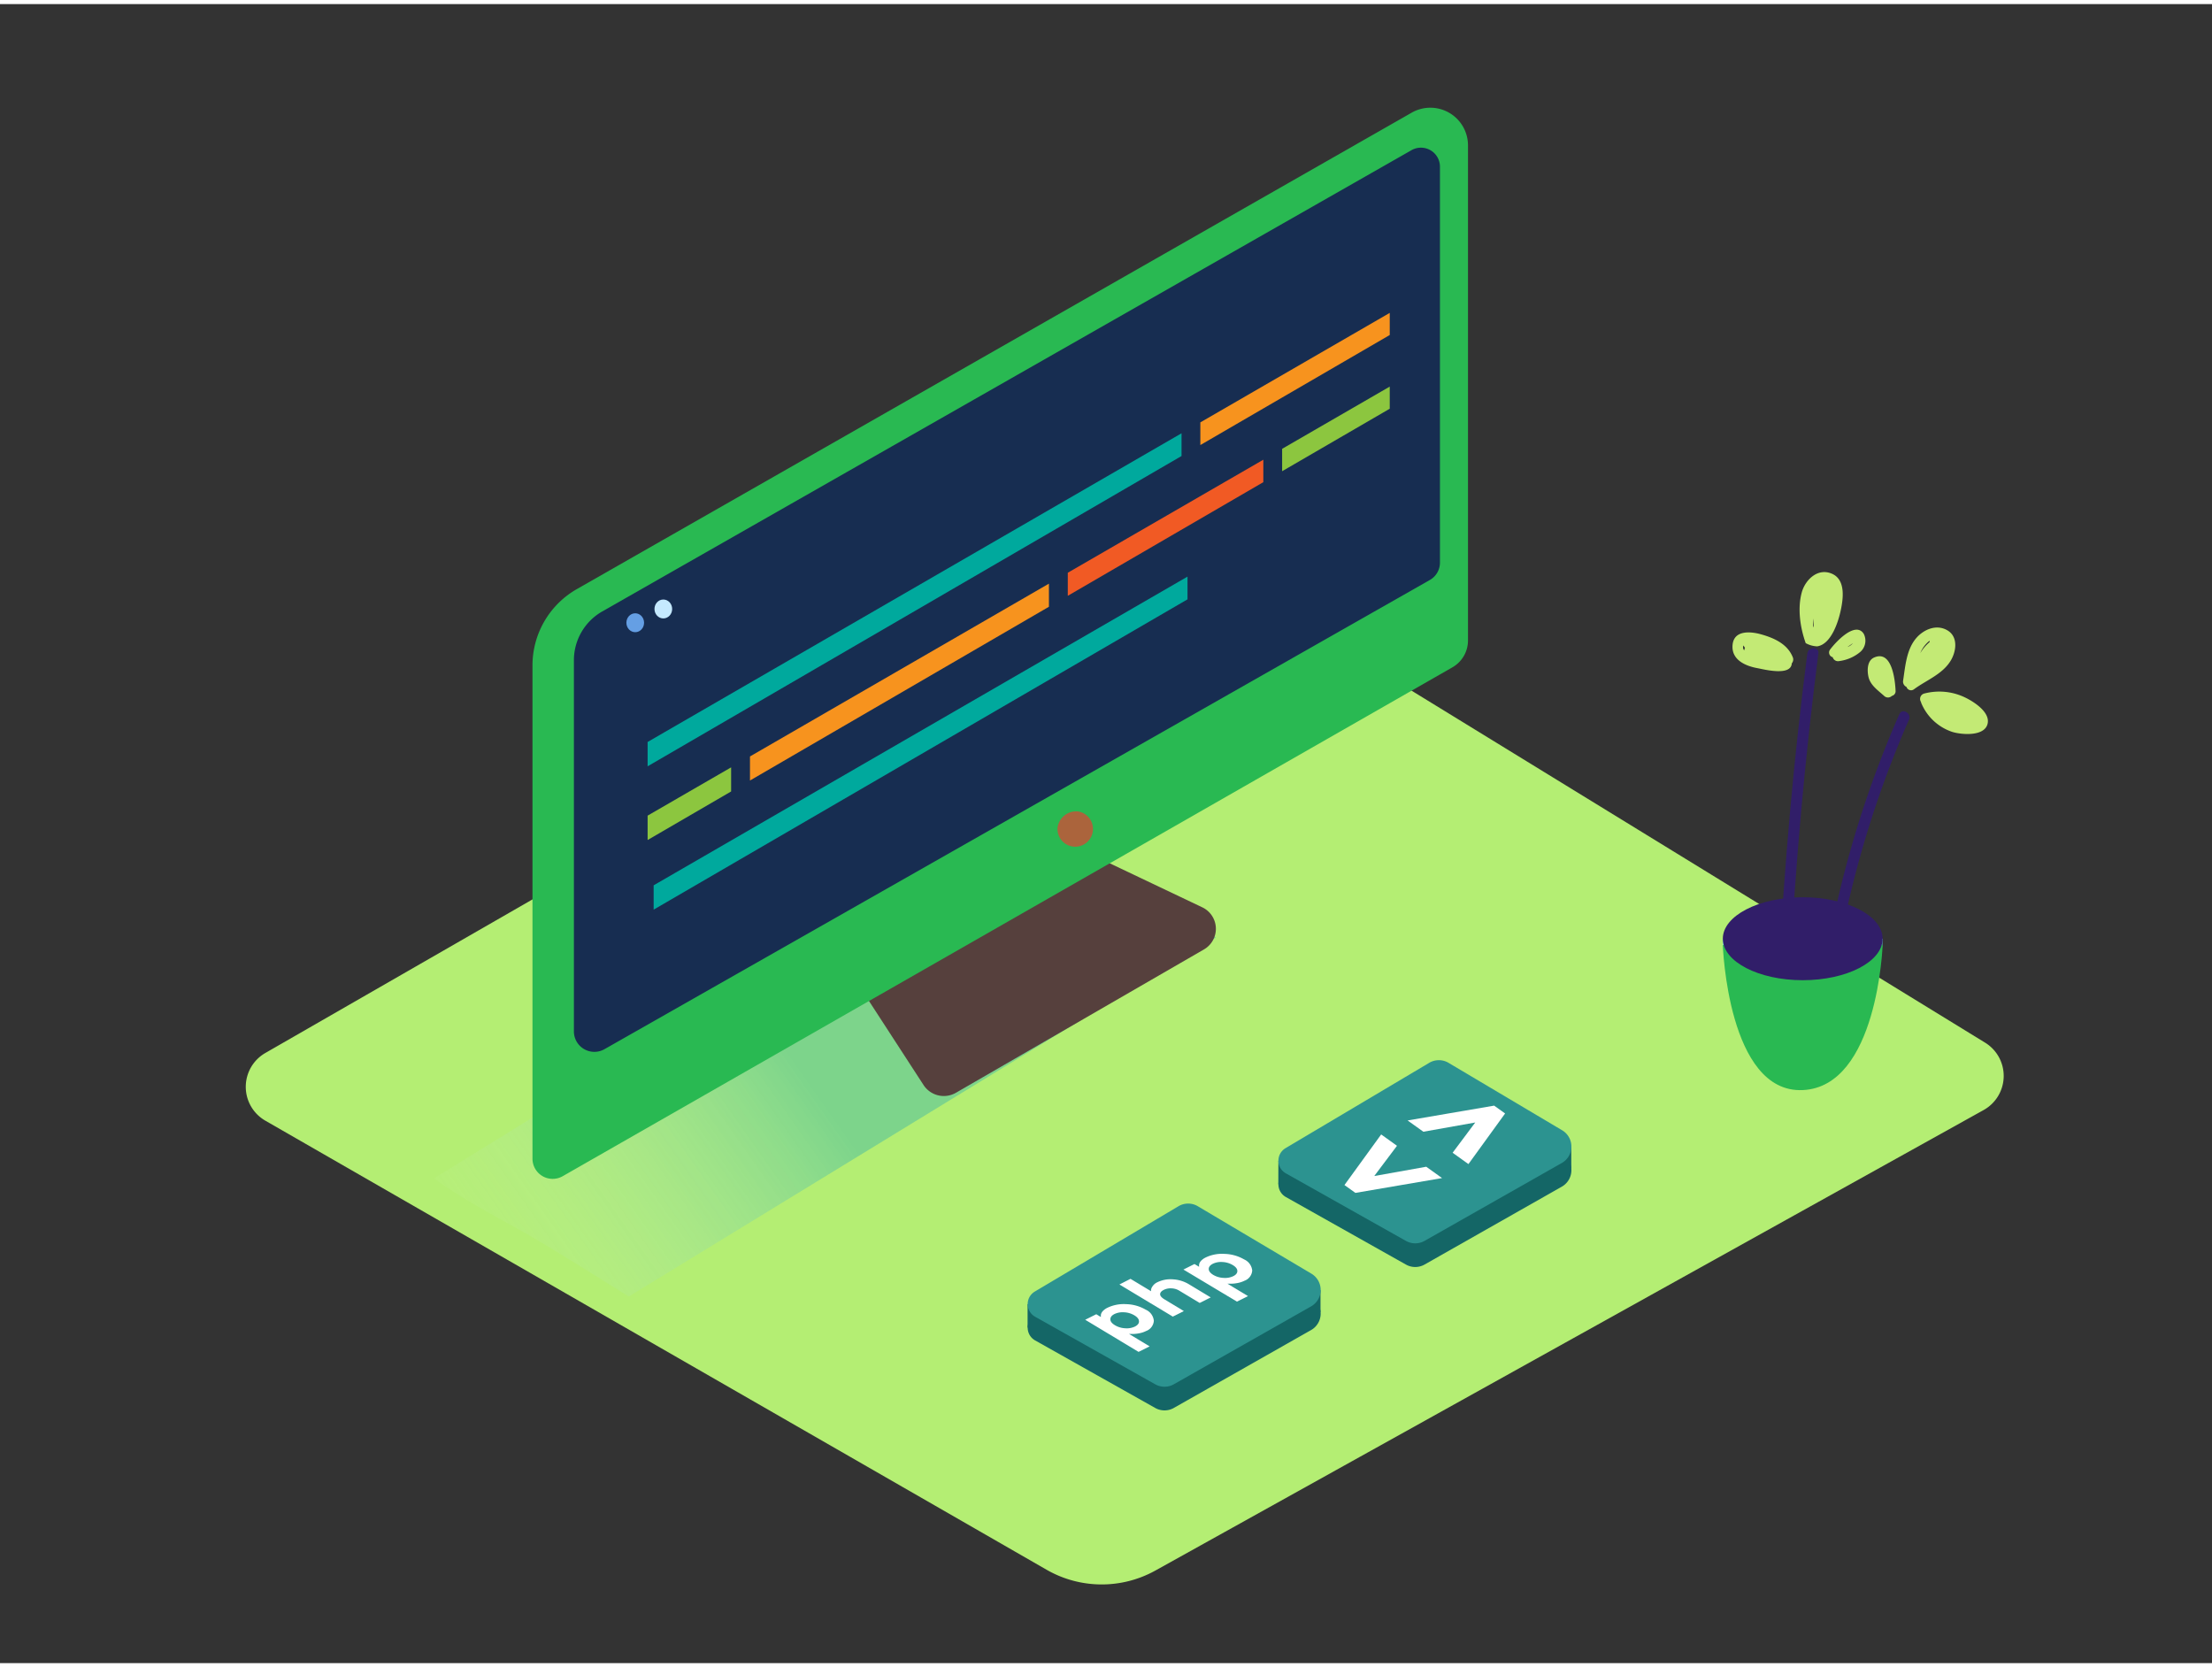 <svg id="Layer_2" data-name="Layer 2" xmlns="http://www.w3.org/2000/svg" xmlns:xlink="http://www.w3.org/1999/xlink" viewBox="0 0 400 300" width="406" height="306" class="illustration styles_illustrationTablet__1DWOa"><rect x="0" y="0" width="400" height="300" fill="#333333" stroke="none"/><defs><linearGradient id="linear-gradient" x1="84.58" y1="236.04" x2="146.33" y2="192.57" gradientUnits="userSpaceOnUse"><stop offset="0" stop-color="#fff" stop-opacity="0"></stop><stop offset="0.98" stop-color="#089fbf"></stop></linearGradient></defs><title>0</title><path d="M208.93,283.26,358.68,200a7.06,7.06,0,0,0,.27-12.21L213.78,98.7a7.21,7.21,0,0,0-7.36-.11L48,189.66a7.06,7.06,0,0,0,0,12.26l141.25,81.19A20,20,0,0,0,208.93,283.26Z" fill="#b4ee73"></path><path d="M98.18,224.1c5.21,3.14,10.35,6.4,15.52,9.61l106.18-64.92c-13.25-8.89-23.17-11.35-34.64-22.33L78.48,212.34C84.61,216.87,91.64,220.17,98.18,224.1Z" opacity="0.32" fill="url(#linear-gradient)"></path><path d="M198.49,154.33l18.92,9a4.3,4.3,0,0,1,.31,7.61l-44.85,25.92a4.38,4.38,0,0,1-5.86-1.39l-10.9-16.79" fill="#56403d"></path><path d="M104.34,105.77,255.25,19.65a6.81,6.81,0,0,1,10.21,5.84v89.59a5.6,5.6,0,0,1-2.83,4.86l-160.86,92a3.65,3.65,0,0,1-5.48-3.13V119.57A15.89,15.89,0,0,1,104.34,105.77Z" fill="#29b952"></path><path d="M255.24,26.42l-146.32,83.4a10.15,10.15,0,0,0-5.14,8.81v67.16a3.7,3.7,0,0,0,5.55,3.18l149.23-84.83a3.61,3.61,0,0,0,1.83-3.14V29.37A3.44,3.44,0,0,0,255.24,26.42Z" fill="#172d51"></path><path d="M191.23,149A3.21,3.21,0,1,0,195,146,3.4,3.4,0,0,0,191.23,149Z" fill="#ab643c"></path><ellipse cx="114.87" cy="111.87" rx="1.6" ry="1.71" fill="#659fe4"></ellipse><ellipse cx="119.95" cy="109.38" rx="1.6" ry="1.71" fill="#c5e9ff"></ellipse><polygon points="217.06 75.64 217.06 79.74 251.31 59.84 251.31 55.84 217.06 75.64" fill="#f7931e"></polygon><polygon points="213.66 77.61 117.11 133.43 117.11 137.83 213.66 81.72 213.66 77.61" fill="#00a99d"></polygon><polygon points="132.21 138.02 117.11 146.75 117.11 151.16 132.21 142.38 132.21 138.02" fill="#8cc63f"></polygon><polygon points="135.62 136.05 135.62 140.4 189.68 108.98 189.68 104.8 135.62 136.05" fill="#f7931e"></polygon><polygon points="193.09 102.83 193.09 107 228.45 86.45 228.45 82.39 193.09 102.83" fill="#f15a24"></polygon><polygon points="231.85 80.42 231.85 84.47 251.31 73.17 251.31 69.17 231.85 80.42" fill="#8cc63f"></polygon><polygon points="214.74 103.53 118.2 159.35 118.2 163.75 214.74 107.64 214.74 103.53" fill="#00a99d"></polygon><path d="M232.45,211.17l26-15.44a3.42,3.42,0,0,1,3.49,0l20.55,12.2a3.42,3.42,0,0,1-.06,5.91l-24.83,14.09a3.42,3.42,0,0,1-3.36,0l-21.71-12.21A2.63,2.63,0,0,1,232.45,211.17Z" fill="#146666"></path><polygon points="231.16 213.41 231.17 209.15 234.1 210.07 233.24 213.5 231.16 213.41" fill="#146666"></polygon><polygon points="284.14 210.59 284.14 206.61 281.66 207.77 282.83 210.07 284.14 210.59" fill="#146666"></polygon><path d="M232.45,206.89l26-15.44a3.42,3.42,0,0,1,3.49,0l20.55,12.2a3.42,3.42,0,0,1-.06,5.91l-24.83,14.09a3.42,3.42,0,0,1-3.36,0l-21.71-12.21A2.63,2.63,0,0,1,232.45,206.89Z" fill="#2c9390"></path><path d="M187.11,237.1l26-15.44a3.42,3.42,0,0,1,3.49,0l20.55,12.2a3.42,3.42,0,0,1-.06,5.91l-24.83,14.09a3.42,3.42,0,0,1-3.36,0l-21.71-12.21A2.63,2.63,0,0,1,187.11,237.1Z" fill="#146666"></path><polygon points="185.82 239.33 185.82 235.08 188.75 236 187.9 239.42 185.82 239.33" fill="#146666"></polygon><polygon points="238.79 236.52 238.79 232.54 236.32 233.7 237.48 236 238.79 236.52" fill="#146666"></polygon><path d="M187.11,232.82l26-15.44a3.42,3.42,0,0,1,3.49,0l20.55,12.2a3.42,3.42,0,0,1-.06,5.91l-24.83,14.09a3.42,3.42,0,0,1-3.36,0l-21.71-12.21A2.63,2.63,0,0,1,187.11,232.82Z" fill="#2c9390"></path><path d="M340.44,169s-.9,25.61-14.45,26.22S311.53,169,311.53,169" fill="#6de2fc"></path><path d="M340.44,170.16s-.9,25.61-14.45,26.22-14.45-26.22-14.45-26.22" fill="#29b952"></path><ellipse cx="325.99" cy="169.01" rx="14.45" ry="7.5" fill="#311e69"></ellipse><path d="M329.92,174.13a189.16,189.16,0,0,1,13.54-45.72c.52-1.19,2.26-.16,1.74,1a187.23,187.23,0,0,0-13.34,45.24C331.66,175.94,329.71,175.4,329.92,174.13Z" fill="#311e69"></path><path d="M321.66,174.8q1.49-28.78,5.16-57.38c.16-1.27,2.18-1.29,2,0q-3.66,28.53-5.15,57.28C323,174.72,322.33,174.75,321.66,174.8Z" fill="#311e69"></path><path d="M347.93,124.68a10.72,10.72,0,0,1,7.13.57c1.62.72,5,2.77,4.33,5s-4.74,1.86-6.36,1.36a9.23,9.23,0,0,1-5.59-5.19,1.13,1.13,0,0,1-.07-.24A1,1,0,0,1,347.93,124.68Z" fill="#c3ea75"></path><path d="M344.76,123.48a.86.86,0,0,0,1.35.42c2.21-1.63,5-2.65,6.53-5,1.09-1.66,1.55-4.4-.43-5.62s-4.32-.22-5.67,1.34c-1.81,2.09-2,5.13-2.4,7.74A1.06,1.06,0,0,0,344.76,123.48Zm4.17-8.37,0,.26a7.81,7.81,0,0,0-1.68,2A5.42,5.42,0,0,1,348.94,115.11Z" fill="#c3ea75"></path><path d="M338.88,118.17c3.26-1.47,3.82,4.13,3.9,6a.87.87,0,0,1-.67.93,1,1,0,0,1-1.4,0c-1.1-1-2.49-1.92-2.83-3.44C337.62,120.53,337.62,118.73,338.88,118.17Z" fill="#c3ea75"></path><path d="M326.53,115.56a4.71,4.71,0,0,0,2.08.58c2.52-.38,3.8-4.39,4.25-6.49s.94-5.54-1.58-6.64-4.73,1-5.42,3.22C325,109.19,325.51,112.7,326.53,115.56Zm1.36-2.85a6.59,6.59,0,0,1,0-1.61,9.72,9.72,0,0,0,.07,1.1v.05C328,112.41,327.94,112.56,327.9,112.71Z" fill="#c3ea75"></path><path d="M313.29,116.1c-.09,2.58,2.47,3.63,4.6,4,1.32.26,6,1.43,6.12-.89a1.06,1.06,0,0,0,.17-1.13c-1-2.46-3.53-3.53-6-4.19C316.21,113.4,313.39,113.29,313.29,116.1Zm2-.11a3.23,3.23,0,0,0,.26.42,1.17,1.17,0,0,0-.13.46A.77.77,0,0,1,315.27,116Z" fill="#c3ea75"></path><path d="M331.41,118.1a1,1,0,0,0,1.19.7,7.39,7.39,0,0,0,3.83-1.68,2.7,2.7,0,0,0,.58-3.27c-1.55-2.34-5.14,1.61-6.07,2.87A.87.87,0,0,0,331.41,118.1Zm2.83-1.91-.17.07,1-.69h0A2.36,2.36,0,0,1,334.24,116.19Z" fill="#c3ea75"></path><polygon points="254.54 201.87 270.19 199.19 272.17 200.61 265.54 209.76 262.68 207.71 266.77 202.24 257.39 203.91 254.54 201.87" fill="#fff"></polygon><polygon points="249.76 204.4 252.62 206.45 248.51 211.92 257.91 210.24 260.77 212.29 245.1 214.97 243.12 213.55 249.76 204.4" fill="#fff"></polygon><path d="M203.66,235.09a7.35,7.35,0,0,1,3.53,1,2.44,2.44,0,0,1,1.46,2,2.11,2.11,0,0,1-1.39,1.85,4.69,4.69,0,0,1-1.39.44,5.83,5.83,0,0,1-1.23.1l-.47,0,3.72,2.24-2,1-9.65-5.81,2-1,.83.5v-.1s0-.14,0-.27a1.19,1.19,0,0,1,.13-.39,1.67,1.67,0,0,1,.36-.44,2.82,2.82,0,0,1,.66-.45A6.82,6.82,0,0,1,203.66,235.09Zm2.3,3.09c0-.38-.28-.74-.83-1.07a3.94,3.94,0,0,0-1.85-.55,3.47,3.47,0,0,0-1.76.32c-.49.25-.73.56-.73.95s.28.74.83,1.07a3.94,3.94,0,0,0,1.85.55,3.47,3.47,0,0,0,1.78-.32c.48-.25.73-.56.72-.95" fill="#fff"></path><path d="M221.45,226a7.41,7.41,0,0,1,3.53,1,2.46,2.46,0,0,1,1.46,2,2.11,2.11,0,0,1-1.39,1.85,4.77,4.77,0,0,1-1.39.44,6,6,0,0,1-1.23.1l-.47,0,3.72,2.24-2,1L214,228.83l2-1,.83.5v-.11a1.52,1.52,0,0,1,0-.27,1.33,1.33,0,0,1,.13-.39,1.81,1.81,0,0,1,.36-.44,2.82,2.82,0,0,1,.66-.45A6.82,6.82,0,0,1,221.45,226Zm2.3,3.09c0-.38-.28-.74-.83-1.07a3.94,3.94,0,0,0-1.85-.55,3.45,3.45,0,0,0-1.76.32c-.48.25-.73.56-.73.94s.28.74.82,1.07a4,4,0,0,0,1.86.54,3.44,3.44,0,0,0,1.77-.32c.49-.25.73-.56.72-.95" fill="#fff"></path><path d="M204.43,230.51l3.72,2.24a1.45,1.45,0,0,1,0-.28,1.36,1.36,0,0,1,.26-.6,2.07,2.07,0,0,1,.85-.73,5.41,5.41,0,0,1,2.81-.54,6.28,6.28,0,0,1,2.94.9l3.93,2.37-2,1-3.72-2.24a2.86,2.86,0,0,0-1.39-.4,2.79,2.79,0,0,0-1.39.28c-.45.23-.66.5-.65.8s.27.6.78.91l3.51,2.12-2,1-9.65-5.81Z" fill="#fff"></path></svg>